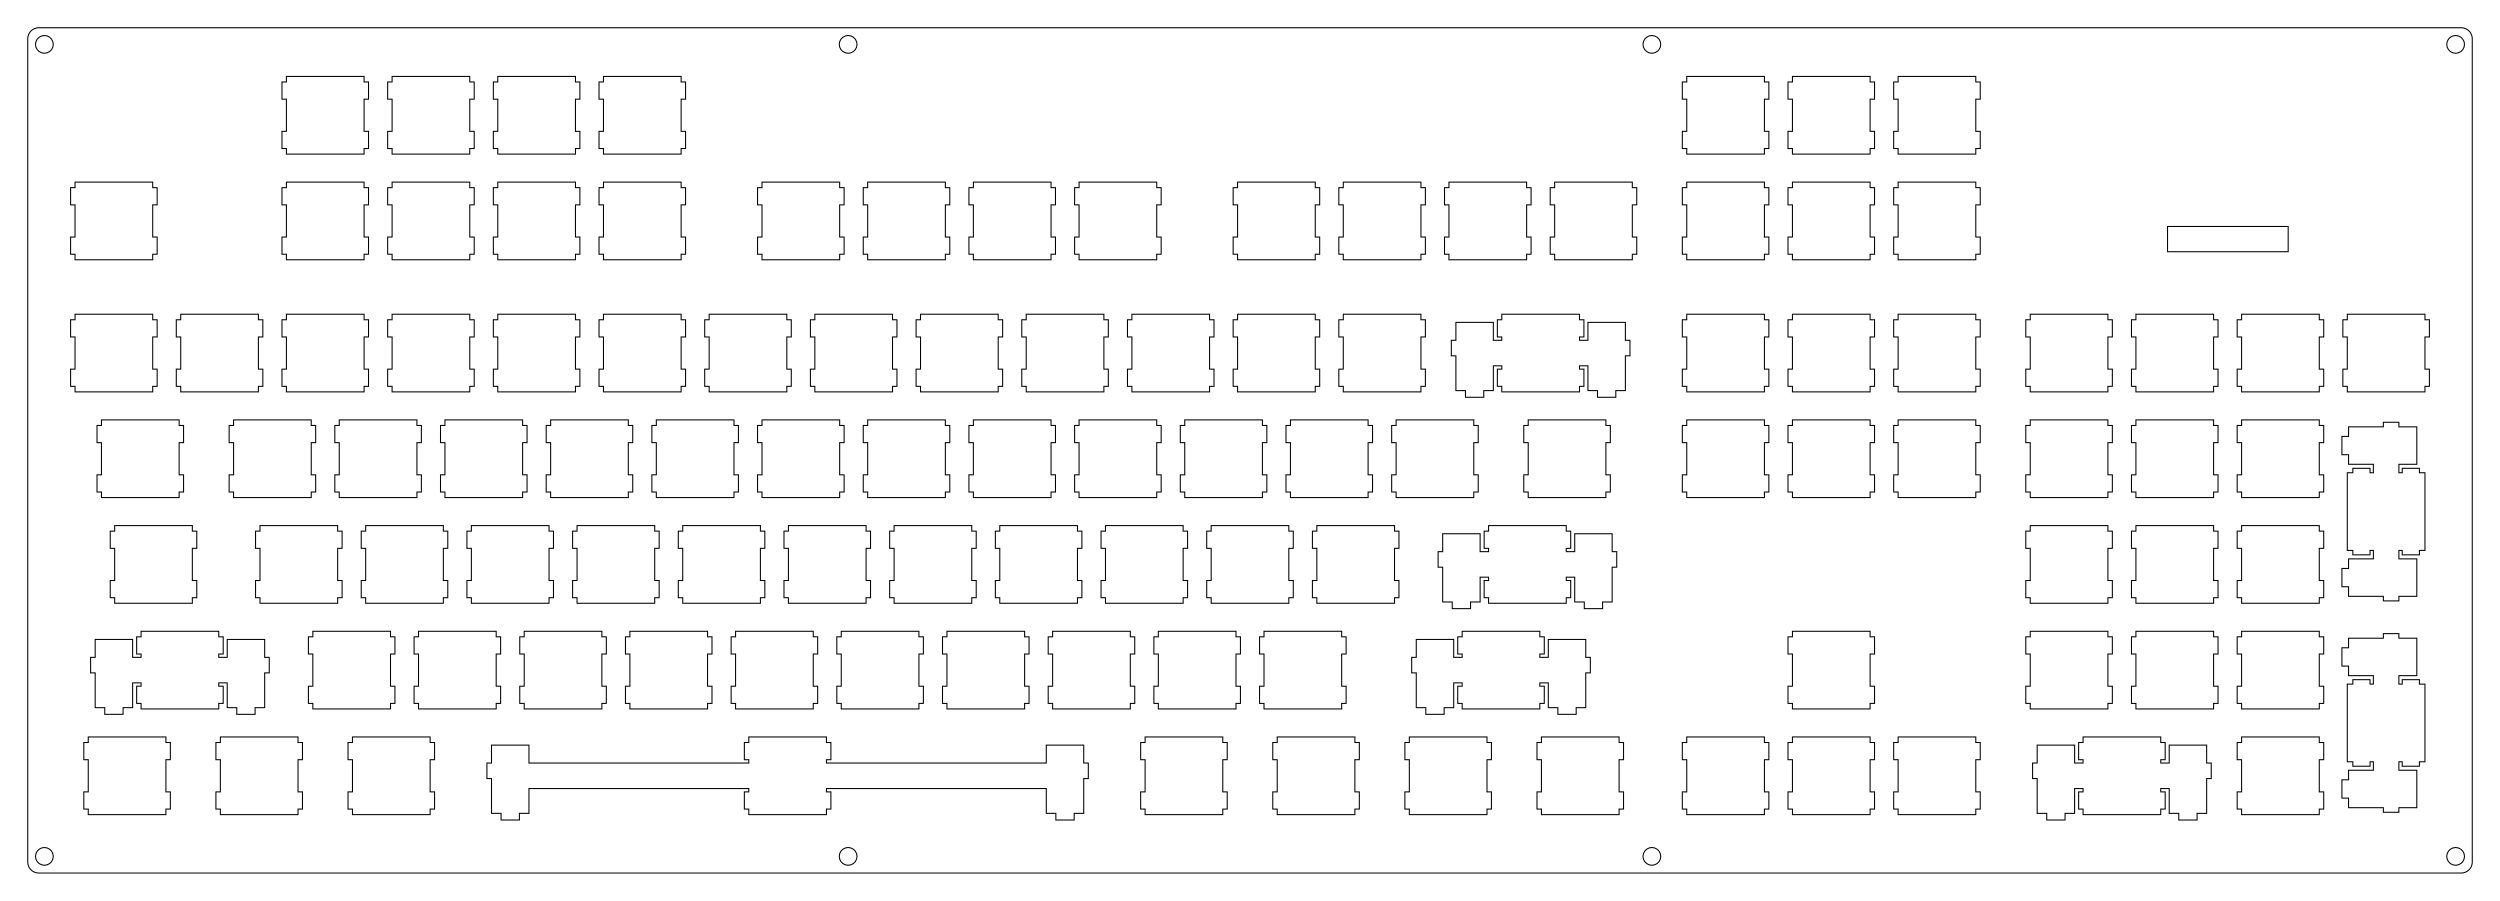<?xml version="1.0" encoding="UTF-8" standalone="no"?>
<svg
   xmlns:dc="http://purl.org/dc/elements/1.1/"
   xmlns:cc="http://creativecommons.org/ns#"
   xmlns:rdf="http://www.w3.org/1999/02/22-rdf-syntax-ns#"
   xmlns:svg="http://www.w3.org/2000/svg"
   xmlns="http://www.w3.org/2000/svg"
   xmlns:sodipodi="http://sodipodi.sourceforge.net/DTD/sodipodi-0.dtd"
   xmlns:inkscape="http://www.inkscape.org/namespaces/inkscape"
   width="450.627mm"
   height="162.364mm"
   viewBox="0.000 0.000 450.627 162.364"
   version="1.1"
   id="svg276784"
   sodipodi:docname="board_switch_v2.svg"
   inkscape:version="1.0.1 (3bc2e813f5, 2020-09-07)">
  <defs
     id="defs276788" />
  <sodipodi:namedview
     pagecolor="#ffffff"
     bordercolor="#666666"
     borderopacity="1"
     objecttolerance="10"
     gridtolerance="10"
     guidetolerance="10"
     inkscape:pageopacity="0"
     inkscape:pageshadow="2"
     inkscape:window-width="1920"
     inkscape:window-height="1027"
     id="namedview276786"
     showgrid="false"
     inkscape:zoom="0.84260906"
     inkscape:cx="1643.8541"
     inkscape:cy="285.12525"
     inkscape:window-x="1912"
     inkscape:window-y="-8"
     inkscape:window-maximized="1"
     inkscape:current-layer="svg276784" />
  <polygon
     points="443.627,5.001 443.783,5.007 443.939,5.025 444.093,5.056 444.245,5.098 444.392,5.153 444.534,5.218 444.671,5.295 444.802,5.382 444.925,5.480 445.041,5.586 445.147,5.702 445.245,5.825 445.332,5.956 445.409,6.093 445.474,6.235 445.529,6.382 445.571,6.534 445.602,6.688 445.620,6.844 445.627,7.001 445.627,155.364 445.620,155.521 445.602,155.677 445.571,155.831 445.529,155.982 445.474,156.129 445.409,156.272 445.332,156.409 445.245,156.540 445.147,156.663 445.041,156.778 444.925,156.885 444.802,156.982 444.671,157.069 444.534,157.146 444.392,157.212 444.245,157.266 444.093,157.309 443.939,157.339 443.783,157.358 443.627,157.364 7.001,157.364 6.844,157.358 6.688,157.339 6.534,157.309 6.382,157.266 6.235,157.212 6.093,157.146 5.956,157.069 5.825,156.982 5.702,156.885 5.586,156.778 5.480,156.663 5.382,156.540 5.295,156.409 5.218,156.272 5.153,156.129 5.098,155.982 5.056,155.831 5.025,155.677 5.007,155.521 5.000,155.364 5.001,7.001 5.007,6.844 5.025,6.688 5.056,6.534 5.098,6.382 5.153,6.235 5.218,6.093 5.295,5.956 5.382,5.825 5.480,5.702 5.586,5.586 5.702,5.480 5.825,5.382 5.956,5.295 6.093,5.218 6.235,5.153 6.382,5.098 6.534,5.056 6.688,5.025 6.844,5.007 7.001,5.000"
     style="fill:none;stroke-width:0.05mm;stroke:black"
     id="polygon276544" />
  <polygon
     points="7.506,152.842 7.060,153.070 6.706,153.424 6.479,153.870 6.400,154.364 6.479,154.858 6.706,155.304 7.060,155.658 7.506,155.886 8.000,155.964 8.495,155.886 8.941,155.658 9.295,155.304 9.522,154.858 9.600,154.364 9.522,153.870 9.295,153.424 8.941,153.070 8.495,152.842 8.000,152.764"
     style="fill:none;stroke-width:0.05mm;stroke:black"
     id="polygon276546" />
  <polygon
     points="152.381,152.842 151.935,153.070 151.581,153.424 151.354,153.870 151.276,154.364 151.354,154.858 151.581,155.304 151.935,155.658 152.381,155.886 152.876,155.964 153.370,155.886 153.816,155.658 154.170,155.304 154.398,154.858 154.476,154.364 154.398,153.870 154.170,153.424 153.816,153.070 153.370,152.842 152.876,152.764"
     style="fill:none;stroke-width:0.05mm;stroke:black"
     id="polygon276548" />
  <polygon
     points="297.257,152.842 296.811,153.070 296.457,153.424 296.229,153.870 296.151,154.364 296.229,154.858 296.457,155.304 296.811,155.658 297.257,155.886 297.751,155.964 298.246,155.886 298.692,155.658 299.046,155.304 299.273,154.858 299.351,154.364 299.273,153.870 299.046,153.424 298.692,153.070 298.246,152.842 297.751,152.764"
     style="fill:none;stroke-width:0.05mm;stroke:black"
     id="polygon276550" />
  <polygon
     points="442.132,152.842 441.686,153.070 441.332,153.424 441.105,153.870 441.027,154.364 441.105,154.858 441.332,155.304 441.686,155.658 442.132,155.886 442.627,155.964 443.121,155.886 443.567,155.658 443.921,155.304 444.148,154.858 444.227,154.364 444.148,153.870 443.921,153.424 443.567,153.070 443.121,152.842 442.627,152.764"
     style="fill:none;stroke-width:0.05mm;stroke:black"
     id="polygon276552" />
  <polygon
     points="375.476,132.838 375.476,133.838 374.676,133.838 374.676,136.938 375.476,136.938 375.476,137.538 373.951,137.538 373.951,134.308 367.201,134.308 367.201,137.538 366.376,137.538 366.376,140.338 367.201,140.338 367.201,146.608 368.926,146.608 368.926,147.808 372.226,147.808 372.226,146.608 373.951,146.608 373.951,142.138 375.476,142.138 375.476,142.738 374.676,142.738 374.676,145.838 375.476,145.838 375.476,146.838 389.476,146.838 389.476,145.838 390.276,145.838 390.276,142.738 389.476,142.738 389.476,142.138 391.001,142.138 391.001,146.608 392.726,146.608 392.726,147.808 396.026,147.808 396.026,146.608 397.751,146.608 397.751,140.338 398.576,140.338 398.576,137.538 397.751,137.538 397.751,134.308 391.001,134.308 391.001,137.538 389.476,137.538 389.476,136.938 390.276,136.938 390.276,133.838 389.476,133.838 389.476,132.838"
     style="fill:none;stroke-width:0.05mm;stroke:black"
     id="polygon276554" />
  <polygon
     points="134.969,132.838 134.969,133.838 134.169,133.838 134.169,136.938 134.969,136.938 134.969,137.538 95.344,137.538 95.344,134.308 88.594,134.308 88.594,137.538 87.769,137.538 87.769,140.338 88.594,140.338 88.594,146.608 90.319,146.608 90.319,147.808 93.619,147.808 93.619,146.608 95.344,146.608 95.344,142.138 134.969,142.138 134.969,142.738 134.169,142.738 134.169,145.838 134.969,145.838 134.969,146.838 148.969,146.838 148.969,145.838 149.769,145.838 149.769,142.738 148.969,142.738 148.969,142.138 188.594,142.138 188.594,146.608 190.319,146.608 190.319,147.808 193.619,147.808 193.619,146.608 195.344,146.608 195.344,140.338 196.169,140.338 196.169,137.538 195.344,137.538 195.344,134.308 188.594,134.308 188.594,137.538 148.969,137.538 148.969,136.938 149.769,136.938 149.769,133.838 148.969,133.838 148.969,132.838"
     style="fill:none;stroke-width:0.05mm;stroke:black"
     id="polygon276556" />
  <polygon
     points="404.051,132.838 404.051,133.838 403.251,133.838 403.251,136.938 404.051,136.938 404.051,142.738 403.251,142.738 403.251,145.838 404.051,145.838 404.051,146.838 418.051,146.838 418.051,145.838 418.851,145.838 418.851,142.738 418.051,142.738 418.051,136.938 418.851,136.938 418.851,133.838 418.051,133.838 418.051,132.838"
     style="fill:none;stroke-width:0.05mm;stroke:black"
     id="polygon276558" />
  <polygon
     points="342.138,132.838 342.138,133.838 341.338,133.838 341.338,136.938 342.138,136.938 342.138,142.738 341.338,142.738 341.338,145.838 342.138,145.838 342.138,146.838 356.138,146.838 356.138,145.838 356.938,145.838 356.938,142.738 356.138,142.738 356.138,136.938 356.938,136.938 356.938,133.838 356.138,133.838 356.138,132.838"
     style="fill:none;stroke-width:0.05mm;stroke:black"
     id="polygon276560" />
  <polygon
     points="323.088,132.838 323.088,133.838 322.288,133.838 322.288,136.938 323.088,136.938 323.088,142.738 322.288,142.738 322.288,145.838 323.088,145.838 323.088,146.838 337.088,146.838 337.088,145.838 337.888,145.838 337.888,142.738 337.088,142.738 337.088,136.938 337.888,136.938 337.888,133.838 337.088,133.838 337.088,132.838"
     style="fill:none;stroke-width:0.05mm;stroke:black"
     id="polygon276562" />
  <polygon
     points="304.038,132.838 304.038,133.838 303.238,133.838 303.238,136.938 304.038,136.938 304.038,142.738 303.238,142.738 303.238,145.838 304.038,145.838 304.038,146.838 318.038,146.838 318.038,145.838 318.838,145.838 318.838,142.738 318.038,142.738 318.038,136.938 318.838,136.938 318.838,133.838 318.038,133.838 318.038,132.838"
     style="fill:none;stroke-width:0.05mm;stroke:black"
     id="polygon276564" />
  <polygon
     points="277.844,132.838 277.844,133.838 277.044,133.838 277.044,136.938 277.844,136.938 277.844,142.738 277.044,142.738 277.044,145.838 277.844,145.838 277.844,146.838 291.844,146.838 291.844,145.838 292.644,145.838 292.644,142.738 291.844,142.738 291.844,136.938 292.644,136.938 292.644,133.838 291.844,133.838 291.844,132.838"
     style="fill:none;stroke-width:0.05mm;stroke:black"
     id="polygon276566" />
  <polygon
     points="254.032,132.838 254.032,133.838 253.232,133.838 253.232,136.938 254.032,136.938 254.032,142.738 253.232,142.738 253.232,145.838 254.032,145.838 254.032,146.838 268.032,146.838 268.032,145.838 268.832,145.838 268.832,142.738 268.032,142.738 268.032,136.938 268.832,136.938 268.832,133.838 268.032,133.838 268.032,132.838"
     style="fill:none;stroke-width:0.05mm;stroke:black"
     id="polygon276568" />
  <polygon
     points="230.219,132.838 230.219,133.838 229.419,133.838 229.419,136.938 230.219,136.938 230.219,142.738 229.419,142.738 229.419,145.838 230.219,145.838 230.219,146.838 244.219,146.838 244.219,145.838 245.019,145.838 245.019,142.738 244.219,142.738 244.219,136.938 245.019,136.938 245.019,133.838 244.219,133.838 244.219,132.838"
     style="fill:none;stroke-width:0.05mm;stroke:black"
     id="polygon276570" />
  <polygon
     points="206.407,132.838 206.407,133.838 205.607,133.838 205.607,136.938 206.407,136.938 206.407,142.738 205.607,142.738 205.607,145.838 206.407,145.838 206.407,146.838 220.407,146.838 220.407,145.838 221.207,145.838 221.207,142.738 220.407,142.738 220.407,136.938 221.207,136.938 221.207,133.838 220.407,133.838 220.407,132.838"
     style="fill:none;stroke-width:0.05mm;stroke:black"
     id="polygon276572" />
  <polygon
     points="63.532,132.838 63.532,133.838 62.732,133.838 62.732,136.938 63.532,136.938 63.532,142.738 62.732,142.738 62.732,145.838 63.532,145.838 63.532,146.838 77.532,146.838 77.532,145.838 78.332,145.838 78.332,142.738 77.532,142.738 77.532,136.938 78.332,136.938 78.332,133.838 77.532,133.838 77.532,132.838"
     style="fill:none;stroke-width:0.05mm;stroke:black"
     id="polygon276574" />
  <polygon
     points="39.719,132.838 39.719,133.838 38.919,133.838 38.919,136.938 39.719,136.938 39.719,142.738 38.919,142.738 38.919,145.838 39.719,145.838 39.719,146.838 53.719,146.838 53.719,145.838 54.519,145.838 54.519,142.738 53.719,142.738 53.719,136.938 54.519,136.938 54.519,133.838 53.719,133.838 53.719,132.838"
     style="fill:none;stroke-width:0.05mm;stroke:black"
     id="polygon276576" />
  <polygon
     points="15.907,132.838 15.907,133.838 15.107,133.838 15.107,136.938 15.907,136.938 15.907,142.738 15.107,142.738 15.107,145.838 15.907,145.838 15.907,146.838 29.907,146.838 29.907,145.838 30.707,145.838 30.707,142.738 29.907,142.738 29.907,136.938 30.707,136.938 30.707,133.838 29.907,133.838 29.907,132.838"
     style="fill:none;stroke-width:0.05mm;stroke:black"
     id="polygon276578" />
  <polygon
     points="429.601,114.213 429.601,115.038 423.331,115.038 423.331,116.763 422.131,116.763 422.131,120.063 423.331,120.063 423.331,121.788 427.801,121.788 427.801,123.313 427.201,123.313 427.201,122.513 424.101,122.513 424.101,123.313 423.101,123.313 423.101,137.313 424.101,137.313 424.101,138.113 427.201,138.113 427.201,137.313 427.801,137.313 427.801,138.838 423.331,138.838 423.331,140.563 422.131,140.563 422.131,143.863 423.331,143.863 423.331,145.588 429.601,145.588 429.601,146.413 432.401,146.413 432.401,145.588 435.631,145.588 435.631,138.838 432.401,138.838 432.401,137.313 433.001,137.313 433.001,138.113 436.101,138.113 436.101,137.313 437.101,137.313 437.101,123.313 436.101,123.313 436.101,122.513 433.001,122.513 433.001,123.313 432.401,123.313 432.401,121.788 435.631,121.788 435.631,115.038 432.401,115.038 432.401,114.213"
     style="fill:none;stroke-width:0.05mm;stroke:black"
     id="polygon276580" />
  <polygon
     points="263.557,113.788 263.557,114.788 262.757,114.788 262.757,117.888 263.557,117.888 263.557,118.488 262.032,118.488 262.032,115.258 255.282,115.258 255.282,118.488 254.457,118.488 254.457,121.288 255.282,121.288 255.282,127.558 257.006,127.558 257.006,128.758 260.306,128.758 260.306,127.558 262.032,127.558 262.032,123.088 263.557,123.088 263.557,123.688 262.757,123.688 262.757,126.788 263.557,126.788 263.557,127.788 277.557,127.788 277.557,126.788 278.357,126.788 278.357,123.688 277.557,123.688 277.557,123.088 279.082,123.088 279.082,127.558 280.807,127.558 280.807,128.758 284.107,128.758 284.107,127.558 285.832,127.558 285.832,121.288 286.657,121.288 286.657,118.488 285.832,118.488 285.832,115.258 279.082,115.258 279.082,118.488 277.557,118.488 277.557,117.888 278.357,117.888 278.357,114.788 277.557,114.788 277.557,113.788"
     style="fill:none;stroke-width:0.05mm;stroke:black"
     id="polygon276582" />
  <polygon
     points="25.432,113.788 25.432,114.788 24.632,114.788 24.632,117.888 25.432,117.888 25.432,118.488 23.907,118.488 23.907,115.258 17.157,115.258 17.157,118.488 16.332,118.488 16.332,121.288 17.157,121.288 17.157,127.558 18.882,127.558 18.882,128.758 22.182,128.758 22.182,127.558 23.907,127.558 23.907,123.088 25.432,123.088 25.432,123.688 24.632,123.688 24.632,126.788 25.432,126.788 25.432,127.788 39.432,127.788 39.432,126.788 40.232,126.788 40.232,123.688 39.432,123.688 39.432,123.088 40.957,123.088 40.957,127.558 42.682,127.558 42.682,128.758 45.982,128.758 45.982,127.558 47.707,127.558 47.707,121.288 48.532,121.288 48.532,118.488 47.707,118.488 47.707,115.258 40.957,115.258 40.957,118.488 39.432,118.488 39.432,117.888 40.232,117.888 40.232,114.788 39.432,114.788 39.432,113.788"
     style="fill:none;stroke-width:0.05mm;stroke:black"
     id="polygon276584" />
  <polygon
     points="404.051,113.788 404.051,114.788 403.251,114.788 403.251,117.888 404.051,117.888 404.051,123.688 403.251,123.688 403.251,126.788 404.051,126.788 404.051,127.788 418.051,127.788 418.051,126.788 418.851,126.788 418.851,123.688 418.051,123.688 418.051,117.888 418.851,117.888 418.851,114.788 418.051,114.788 418.051,113.788"
     style="fill:none;stroke-width:0.05mm;stroke:black"
     id="polygon276586" />
  <polygon
     points="385.001,113.788 385.001,114.788 384.201,114.788 384.201,117.888 385.001,117.888 385.001,123.688 384.201,123.688 384.201,126.788 385.001,126.788 385.001,127.788 399.001,127.788 399.001,126.788 399.801,126.788 399.801,123.688 399.001,123.688 399.001,117.888 399.801,117.888 399.801,114.788 399.001,114.788 399.001,113.788"
     style="fill:none;stroke-width:0.05mm;stroke:black"
     id="polygon276588" />
  <polygon
     points="365.951,113.788 365.951,114.788 365.151,114.788 365.151,117.888 365.951,117.888 365.951,123.688 365.151,123.688 365.151,126.788 365.951,126.788 365.951,127.788 379.951,127.788 379.951,126.788 380.751,126.788 380.751,123.688 379.951,123.688 379.951,117.888 380.751,117.888 380.751,114.788 379.951,114.788 379.951,113.788"
     style="fill:none;stroke-width:0.05mm;stroke:black"
     id="polygon276590" />
  <polygon
     points="323.088,113.788 323.088,114.788 322.288,114.788 322.288,117.888 323.088,117.888 323.088,123.688 322.288,123.688 322.288,126.788 323.088,126.788 323.088,127.788 337.088,127.788 337.088,126.788 337.888,126.788 337.888,123.688 337.088,123.688 337.088,117.888 337.888,117.888 337.888,114.788 337.088,114.788 337.088,113.788"
     style="fill:none;stroke-width:0.05mm;stroke:black"
     id="polygon276592" />
  <polygon
     points="227.838,113.788 227.838,114.788 227.038,114.788 227.038,117.888 227.838,117.888 227.838,123.688 227.038,123.688 227.038,126.788 227.838,126.788 227.838,127.788 241.838,127.788 241.838,126.788 242.638,126.788 242.638,123.688 241.838,123.688 241.838,117.888 242.638,117.888 242.638,114.788 241.838,114.788 241.838,113.788"
     style="fill:none;stroke-width:0.05mm;stroke:black"
     id="polygon276594" />
  <polygon
     points="208.788,113.788 208.788,114.788 207.988,114.788 207.988,117.888 208.788,117.888 208.788,123.688 207.988,123.688 207.988,126.788 208.788,126.788 208.788,127.788 222.788,127.788 222.788,126.788 223.588,126.788 223.588,123.688 222.788,123.688 222.788,117.888 223.588,117.888 223.588,114.788 222.788,114.788 222.788,113.788"
     style="fill:none;stroke-width:0.05mm;stroke:black"
     id="polygon276596" />
  <polygon
     points="189.738,113.788 189.738,114.788 188.938,114.788 188.938,117.888 189.738,117.888 189.738,123.688 188.938,123.688 188.938,126.788 189.738,126.788 189.738,127.788 203.738,127.788 203.738,126.788 204.538,126.788 204.538,123.688 203.738,123.688 203.738,117.888 204.538,117.888 204.538,114.788 203.738,114.788 203.738,113.788"
     style="fill:none;stroke-width:0.05mm;stroke:black"
     id="polygon276598" />
  <polygon
     points="170.688,113.788 170.688,114.788 169.888,114.788 169.888,117.888 170.688,117.888 170.688,123.688 169.888,123.688 169.888,126.788 170.688,126.788 170.688,127.788 184.688,127.788 184.688,126.788 185.488,126.788 185.488,123.688 184.688,123.688 184.688,117.888 185.488,117.888 185.488,114.788 184.688,114.788 184.688,113.788"
     style="fill:none;stroke-width:0.05mm;stroke:black"
     id="polygon276600" />
  <polygon
     points="151.638,113.788 151.638,114.788 150.838,114.788 150.838,117.888 151.638,117.888 151.638,123.688 150.838,123.688 150.838,126.788 151.638,126.788 151.638,127.788 165.638,127.788 165.638,126.788 166.438,126.788 166.438,123.688 165.638,123.688 165.638,117.888 166.438,117.888 166.438,114.788 165.638,114.788 165.638,113.788"
     style="fill:none;stroke-width:0.05mm;stroke:black"
     id="polygon276602" />
  <polygon
     points="132.588,113.788 132.588,114.788 131.788,114.788 131.788,117.888 132.588,117.888 132.588,123.688 131.788,123.688 131.788,126.788 132.588,126.788 132.588,127.788 146.588,127.788 146.588,126.788 147.388,126.788 147.388,123.688 146.588,123.688 146.588,117.888 147.388,117.888 147.388,114.788 146.588,114.788 146.588,113.788"
     style="fill:none;stroke-width:0.05mm;stroke:black"
     id="polygon276604" />
  <polygon
     points="113.538,113.788 113.538,114.788 112.738,114.788 112.738,117.888 113.538,117.888 113.538,123.688 112.738,123.688 112.738,126.788 113.538,126.788 113.538,127.788 127.538,127.788 127.538,126.788 128.337,126.788 128.337,123.688 127.538,123.688 127.538,117.888 128.337,117.888 128.337,114.788 127.538,114.788 127.538,113.788"
     style="fill:none;stroke-width:0.05mm;stroke:black"
     id="polygon276606" />
  <polygon
     points="94.488,113.788 94.488,114.788 93.688,114.788 93.688,117.888 94.488,117.888 94.488,123.688 93.688,123.688 93.688,126.788 94.488,126.788 94.488,127.788 108.488,127.788 108.488,126.788 109.288,126.788 109.288,123.688 108.488,123.688 108.488,117.888 109.288,117.888 109.288,114.788 108.488,114.788 108.488,113.788"
     style="fill:none;stroke-width:0.05mm;stroke:black"
     id="polygon276608" />
  <polygon
     points="75.438,113.788 75.438,114.788 74.638,114.788 74.638,117.888 75.438,117.888 75.438,123.688 74.638,123.688 74.638,126.788 75.438,126.788 75.438,127.788 89.438,127.788 89.438,126.788 90.238,126.788 90.238,123.688 89.438,123.688 89.438,117.888 90.238,117.888 90.238,114.788 89.438,114.788 89.438,113.788"
     style="fill:none;stroke-width:0.05mm;stroke:black"
     id="polygon276610" />
  <polygon
     points="56.388,113.788 56.388,114.788 55.588,114.788 55.588,117.888 56.388,117.888 56.388,123.688 55.588,123.688 55.588,126.788 56.388,126.788 56.388,127.788 70.388,127.788 70.388,126.788 71.188,126.788 71.188,123.688 70.388,123.688 70.388,117.888 71.188,117.888 71.188,114.788 70.388,114.788 70.388,113.788"
     style="fill:none;stroke-width:0.05mm;stroke:black"
     id="polygon276612" />
  <polygon
     points="268.319,94.738 268.319,95.738 267.519,95.738 267.519,98.838 268.319,98.838 268.319,99.438 266.794,99.438 266.794,96.208 260.044,96.208 260.044,99.438 259.219,99.438 259.219,102.238 260.044,102.238 260.044,108.508 261.768,108.508 261.768,109.708 265.069,109.708 265.069,108.508 266.794,108.508 266.794,104.038 268.319,104.038 268.319,104.638 267.519,104.638 267.519,107.738 268.319,107.738 268.319,108.738 282.319,108.738 282.319,107.738 283.119,107.738 283.119,104.638 282.319,104.638 282.319,104.038 283.844,104.038 283.844,108.508 285.569,108.508 285.569,109.708 288.869,109.708 288.869,108.508 290.594,108.508 290.594,102.238 291.419,102.238 291.419,99.438 290.594,99.438 290.594,96.208 283.844,96.208 283.844,99.438 282.319,99.438 282.319,98.838 283.119,98.838 283.119,95.738 282.319,95.738 282.319,94.738"
     style="fill:none;stroke-width:0.05mm;stroke:black"
     id="polygon276614" />
  <polygon
     points="404.051,94.738 404.051,95.738 403.251,95.738 403.251,98.838 404.051,98.838 404.051,104.638 403.251,104.638 403.251,107.738 404.051,107.738 404.051,108.738 418.051,108.738 418.051,107.738 418.851,107.738 418.851,104.638 418.051,104.638 418.051,98.838 418.851,98.838 418.851,95.738 418.051,95.738 418.051,94.738"
     style="fill:none;stroke-width:0.05mm;stroke:black"
     id="polygon276616" />
  <polygon
     points="385.001,94.738 385.001,95.738 384.201,95.738 384.201,98.838 385.001,98.838 385.001,104.638 384.201,104.638 384.201,107.738 385.001,107.738 385.001,108.738 399.001,108.738 399.001,107.738 399.801,107.738 399.801,104.638 399.001,104.638 399.001,98.838 399.801,98.838 399.801,95.738 399.001,95.738 399.001,94.738"
     style="fill:none;stroke-width:0.05mm;stroke:black"
     id="polygon276618" />
  <polygon
     points="365.951,94.738 365.951,95.738 365.151,95.738 365.151,98.838 365.951,98.838 365.951,104.638 365.151,104.638 365.151,107.738 365.951,107.738 365.951,108.738 379.951,108.738 379.951,107.738 380.751,107.738 380.751,104.638 379.951,104.638 379.951,98.838 380.751,98.838 380.751,95.738 379.951,95.738 379.951,94.738"
     style="fill:none;stroke-width:0.05mm;stroke:black"
     id="polygon276620" />
  <polygon
     points="237.363,94.738 237.363,95.738 236.563,95.738 236.563,98.838 237.363,98.838 237.363,104.638 236.563,104.638 236.563,107.738 237.363,107.738 237.363,108.738 251.363,108.738 251.363,107.738 252.163,107.738 252.163,104.638 251.363,104.638 251.363,98.838 252.163,98.838 252.163,95.738 251.363,95.738 251.363,94.738"
     style="fill:none;stroke-width:0.05mm;stroke:black"
     id="polygon276622" />
  <polygon
     points="218.313,94.738 218.313,95.738 217.513,95.738 217.513,98.838 218.313,98.838 218.313,104.638 217.513,104.638 217.513,107.738 218.313,107.738 218.313,108.738 232.313,108.738 232.313,107.738 233.113,107.738 233.113,104.638 232.313,104.638 232.313,98.838 233.113,98.838 233.113,95.738 232.313,95.738 232.313,94.738"
     style="fill:none;stroke-width:0.05mm;stroke:black"
     id="polygon276624" />
  <polygon
     points="199.263,94.738 199.263,95.738 198.463,95.738 198.463,98.838 199.263,98.838 199.263,104.638 198.463,104.638 198.463,107.738 199.263,107.738 199.263,108.738 213.263,108.738 213.263,107.738 214.063,107.738 214.063,104.638 213.263,104.638 213.263,98.838 214.063,98.838 214.063,95.738 213.263,95.738 213.263,94.738"
     style="fill:none;stroke-width:0.05mm;stroke:black"
     id="polygon276626" />
  <polygon
     points="180.213,94.738 180.213,95.738 179.413,95.738 179.413,98.838 180.213,98.838 180.213,104.638 179.413,104.638 179.413,107.738 180.213,107.738 180.213,108.738 194.213,108.738 194.213,107.738 195.013,107.738 195.013,104.638 194.213,104.638 194.213,98.838 195.013,98.838 195.013,95.738 194.213,95.738 194.213,94.738"
     style="fill:none;stroke-width:0.05mm;stroke:black"
     id="polygon276628" />
  <polygon
     points="161.163,94.738 161.163,95.738 160.363,95.738 160.363,98.838 161.163,98.838 161.163,104.638 160.363,104.638 160.363,107.738 161.163,107.738 161.163,108.738 175.163,108.738 175.163,107.738 175.963,107.738 175.963,104.638 175.163,104.638 175.163,98.838 175.963,98.838 175.963,95.738 175.163,95.738 175.163,94.738"
     style="fill:none;stroke-width:0.05mm;stroke:black"
     id="polygon276630" />
  <polygon
     points="142.113,94.738 142.113,95.738 141.313,95.738 141.313,98.838 142.113,98.838 142.113,104.638 141.313,104.638 141.313,107.738 142.113,107.738 142.113,108.738 156.113,108.738 156.113,107.738 156.913,107.738 156.913,104.638 156.113,104.638 156.113,98.838 156.913,98.838 156.913,95.738 156.113,95.738 156.113,94.738"
     style="fill:none;stroke-width:0.05mm;stroke:black"
     id="polygon276632" />
  <polygon
     points="123.063,94.738 123.063,95.738 122.263,95.738 122.263,98.838 123.063,98.838 123.063,104.638 122.263,104.638 122.263,107.738 123.063,107.738 123.063,108.738 137.063,108.738 137.063,107.738 137.863,107.738 137.863,104.638 137.063,104.638 137.063,98.838 137.863,98.838 137.863,95.738 137.063,95.738 137.063,94.738"
     style="fill:none;stroke-width:0.05mm;stroke:black"
     id="polygon276634" />
  <polygon
     points="104.013,94.738 104.013,95.738 103.213,95.738 103.213,98.838 104.013,98.838 104.013,104.638 103.213,104.638 103.213,107.738 104.013,107.738 104.013,108.738 118.013,108.738 118.013,107.738 118.813,107.738 118.813,104.638 118.013,104.638 118.013,98.838 118.813,98.838 118.813,95.738 118.013,95.738 118.013,94.738"
     style="fill:none;stroke-width:0.05mm;stroke:black"
     id="polygon276636" />
  <polygon
     points="84.963,94.738 84.963,95.738 84.163,95.738 84.163,98.838 84.963,98.838 84.963,104.638 84.163,104.638 84.163,107.738 84.963,107.738 84.963,108.738 98.963,108.738 98.963,107.738 99.763,107.738 99.763,104.638 98.963,104.638 98.963,98.838 99.763,98.838 99.763,95.738 98.963,95.738 98.963,94.738"
     style="fill:none;stroke-width:0.05mm;stroke:black"
     id="polygon276638" />
  <polygon
     points="65.913,94.738 65.913,95.738 65.112,95.738 65.112,98.838 65.913,98.838 65.913,104.638 65.112,104.638 65.112,107.738 65.913,107.738 65.913,108.738 79.913,108.738 79.913,107.738 80.713,107.738 80.713,104.638 79.913,104.638 79.913,98.838 80.713,98.838 80.713,95.738 79.913,95.738 79.913,94.738"
     style="fill:none;stroke-width:0.05mm;stroke:black"
     id="polygon276640" />
  <polygon
     points="46.863,94.738 46.863,95.738 46.063,95.738 46.063,98.838 46.863,98.838 46.863,104.638 46.063,104.638 46.063,107.738 46.863,107.738 46.863,108.738 60.863,108.738 60.863,107.738 61.663,107.738 61.663,104.638 60.863,104.638 60.863,98.838 61.663,98.838 61.663,95.738 60.863,95.738 60.863,94.738"
     style="fill:none;stroke-width:0.05mm;stroke:black"
     id="polygon276642" />
  <polygon
     points="20.669,94.738 20.669,95.738 19.869,95.738 19.869,98.838 20.669,98.838 20.669,104.638 19.869,104.638 19.869,107.738 20.669,107.738 20.669,108.738 34.669,108.738 34.669,107.738 35.469,107.738 35.469,104.638 34.669,104.638 34.669,98.838 35.469,98.838 35.469,95.738 34.669,95.738 34.669,94.738"
     style="fill:none;stroke-width:0.05mm;stroke:black"
     id="polygon276644" />
  <polygon
     points="429.601,76.113 429.601,76.938 423.331,76.938 423.331,78.663 422.131,78.663 422.131,81.963 423.331,81.963 423.331,83.688 427.801,83.688 427.801,85.213 427.201,85.213 427.201,84.413 424.101,84.413 424.101,85.213 423.101,85.213 423.101,99.213 424.101,99.213 424.101,100.013 427.201,100.013 427.201,99.213 427.801,99.213 427.801,100.738 423.331,100.738 423.331,102.463 422.131,102.463 422.131,105.763 423.331,105.763 423.331,107.488 429.601,107.488 429.601,108.313 432.401,108.313 432.401,107.488 435.631,107.488 435.631,100.738 432.401,100.738 432.401,99.213 433.001,99.213 433.001,100.013 436.101,100.013 436.101,99.213 437.101,99.213 437.101,85.213 436.101,85.213 436.101,84.413 433.001,84.413 433.001,85.213 432.401,85.213 432.401,83.688 435.631,83.688 435.631,76.938 432.401,76.938 432.401,76.113"
     style="fill:none;stroke-width:0.05mm;stroke:black"
     id="polygon276646" />
  <polygon
     points="404.051,75.688 404.051,76.688 403.251,76.688 403.251,79.788 404.051,79.788 404.051,85.588 403.251,85.588 403.251,88.688 404.051,88.688 404.051,89.688 418.051,89.688 418.051,88.688 418.851,88.688 418.851,85.588 418.051,85.588 418.051,79.788 418.851,79.788 418.851,76.688 418.051,76.688 418.051,75.688"
     style="fill:none;stroke-width:0.05mm;stroke:black"
     id="polygon276648" />
  <polygon
     points="385.001,75.688 385.001,76.688 384.201,76.688 384.201,79.788 385.001,79.788 385.001,85.588 384.201,85.588 384.201,88.688 385.001,88.688 385.001,89.688 399.001,89.688 399.001,88.688 399.801,88.688 399.801,85.588 399.001,85.588 399.001,79.788 399.801,79.788 399.801,76.688 399.001,76.688 399.001,75.688"
     style="fill:none;stroke-width:0.05mm;stroke:black"
     id="polygon276650" />
  <polygon
     points="365.951,75.688 365.951,76.688 365.151,76.688 365.151,79.788 365.951,79.788 365.951,85.588 365.151,85.588 365.151,88.688 365.951,88.688 365.951,89.688 379.951,89.688 379.951,88.688 380.751,88.688 380.751,85.588 379.951,85.588 379.951,79.788 380.751,79.788 380.751,76.688 379.951,76.688 379.951,75.688"
     style="fill:none;stroke-width:0.05mm;stroke:black"
     id="polygon276652" />
  <polygon
     points="342.138,75.688 342.138,76.688 341.338,76.688 341.338,79.788 342.138,79.788 342.138,85.588 341.338,85.588 341.338,88.688 342.138,88.688 342.138,89.688 356.138,89.688 356.138,88.688 356.938,88.688 356.938,85.588 356.138,85.588 356.138,79.788 356.938,79.788 356.938,76.688 356.138,76.688 356.138,75.688"
     style="fill:none;stroke-width:0.05mm;stroke:black"
     id="polygon276654" />
  <polygon
     points="323.088,75.688 323.088,76.688 322.288,76.688 322.288,79.788 323.088,79.788 323.088,85.588 322.288,85.588 322.288,88.688 323.088,88.688 323.088,89.688 337.088,89.688 337.088,88.688 337.888,88.688 337.888,85.588 337.088,85.588 337.088,79.788 337.888,79.788 337.888,76.688 337.088,76.688 337.088,75.688"
     style="fill:none;stroke-width:0.05mm;stroke:black"
     id="polygon276656" />
  <polygon
     points="304.038,75.688 304.038,76.688 303.238,76.688 303.238,79.788 304.038,79.788 304.038,85.588 303.238,85.588 303.238,88.688 304.038,88.688 304.038,89.688 318.038,89.688 318.038,88.688 318.838,88.688 318.838,85.588 318.038,85.588 318.038,79.788 318.838,79.788 318.838,76.688 318.038,76.688 318.038,75.688"
     style="fill:none;stroke-width:0.05mm;stroke:black"
     id="polygon276658" />
  <polygon
     points="275.463,75.688 275.463,76.688 274.663,76.688 274.663,79.788 275.463,79.788 275.463,85.588 274.663,85.588 274.663,88.688 275.463,88.688 275.463,89.688 289.463,89.688 289.463,88.688 290.263,88.688 290.263,85.588 289.463,85.588 289.463,79.788 290.263,79.788 290.263,76.688 289.463,76.688 289.463,75.688"
     style="fill:none;stroke-width:0.05mm;stroke:black"
     id="polygon276660" />
  <polygon
     points="251.651,75.688 251.651,76.688 250.851,76.688 250.851,79.788 251.651,79.788 251.651,85.588 250.851,85.588 250.851,88.688 251.651,88.688 251.651,89.688 265.651,89.688 265.651,88.688 266.451,88.688 266.451,85.588 265.651,85.588 265.651,79.788 266.451,79.788 266.451,76.688 265.651,76.688 265.651,75.688"
     style="fill:none;stroke-width:0.05mm;stroke:black"
     id="polygon276662" />
  <polygon
     points="232.601,75.688 232.601,76.688 231.801,76.688 231.801,79.788 232.601,79.788 232.601,85.588 231.801,85.588 231.801,88.688 232.601,88.688 232.601,89.688 246.601,89.688 246.601,88.688 247.401,88.688 247.401,85.588 246.601,85.588 246.601,79.788 247.401,79.788 247.401,76.688 246.601,76.688 246.601,75.688"
     style="fill:none;stroke-width:0.05mm;stroke:black"
     id="polygon276664" />
  <polygon
     points="213.551,75.688 213.551,76.688 212.751,76.688 212.751,79.788 213.551,79.788 213.551,85.588 212.751,85.588 212.751,88.688 213.551,88.688 213.551,89.688 227.551,89.688 227.551,88.688 228.351,88.688 228.351,85.588 227.551,85.588 227.551,79.788 228.351,79.788 228.351,76.688 227.551,76.688 227.551,75.688"
     style="fill:none;stroke-width:0.05mm;stroke:black"
     id="polygon276666" />
  <polygon
     points="194.501,75.688 194.501,76.688 193.701,76.688 193.701,79.788 194.501,79.788 194.501,85.588 193.701,85.588 193.701,88.688 194.501,88.688 194.501,89.688 208.501,89.688 208.501,88.688 209.301,88.688 209.301,85.588 208.501,85.588 208.501,79.788 209.301,79.788 209.301,76.688 208.501,76.688 208.501,75.688"
     style="fill:none;stroke-width:0.05mm;stroke:black"
     id="polygon276668" />
  <polygon
     points="175.451,75.688 175.451,76.688 174.651,76.688 174.651,79.788 175.451,79.788 175.451,85.588 174.651,85.588 174.651,88.688 175.451,88.688 175.451,89.688 189.451,89.688 189.451,88.688 190.251,88.688 190.251,85.588 189.451,85.588 189.451,79.788 190.251,79.788 190.251,76.688 189.451,76.688 189.451,75.688"
     style="fill:none;stroke-width:0.05mm;stroke:black"
     id="polygon276670" />
  <polygon
     points="156.401,75.688 156.401,76.688 155.601,76.688 155.601,79.788 156.401,79.788 156.401,85.588 155.601,85.588 155.601,88.688 156.401,88.688 156.401,89.688 170.401,89.688 170.401,88.688 171.201,88.688 171.201,85.588 170.401,85.588 170.401,79.788 171.201,79.788 171.201,76.688 170.401,76.688 170.401,75.688"
     style="fill:none;stroke-width:0.05mm;stroke:black"
     id="polygon276672" />
  <polygon
     points="137.351,75.688 137.351,76.688 136.550,76.688 136.550,79.788 137.351,79.788 137.351,85.588 136.550,85.588 136.550,88.688 137.351,88.688 137.351,89.688 151.351,89.688 151.351,88.688 152.151,88.688 152.151,85.588 151.351,85.588 151.351,79.788 152.151,79.788 152.151,76.688 151.351,76.688 151.351,75.688"
     style="fill:none;stroke-width:0.05mm;stroke:black"
     id="polygon276674" />
  <polygon
     points="118.301,75.688 118.301,76.688 117.501,76.688 117.501,79.788 118.301,79.788 118.301,85.588 117.501,85.588 117.501,88.688 118.301,88.688 118.301,89.688 132.301,89.688 132.301,88.688 133.101,88.688 133.101,85.588 132.301,85.588 132.301,79.788 133.101,79.788 133.101,76.688 132.301,76.688 132.301,75.688"
     style="fill:none;stroke-width:0.05mm;stroke:black"
     id="polygon276676" />
  <polygon
     points="99.251,75.688 99.251,76.688 98.451,76.688 98.451,79.788 99.251,79.788 99.251,85.588 98.451,85.588 98.451,88.688 99.251,88.688 99.251,89.688 113.251,89.688 113.251,88.688 114.051,88.688 114.051,85.588 113.251,85.588 113.251,79.788 114.051,79.788 114.051,76.688 113.251,76.688 113.251,75.688"
     style="fill:none;stroke-width:0.05mm;stroke:black"
     id="polygon276678" />
  <polygon
     points="80.201,75.688 80.201,76.688 79.401,76.688 79.401,79.788 80.201,79.788 80.201,85.588 79.401,85.588 79.401,88.688 80.201,88.688 80.201,89.688 94.201,89.688 94.201,88.688 95.001,88.688 95.001,85.588 94.201,85.588 94.201,79.788 95.001,79.788 95.001,76.688 94.201,76.688 94.201,75.688"
     style="fill:none;stroke-width:0.05mm;stroke:black"
     id="polygon276680" />
  <polygon
     points="61.151,75.688 61.151,76.688 60.351,76.688 60.351,79.788 61.151,79.788 61.151,85.588 60.351,85.588 60.351,88.688 61.151,88.688 61.151,89.688 75.151,89.688 75.151,88.688 75.951,88.688 75.951,85.588 75.151,85.588 75.151,79.788 75.951,79.788 75.951,76.688 75.151,76.688 75.151,75.688"
     style="fill:none;stroke-width:0.05mm;stroke:black"
     id="polygon276682" />
  <polygon
     points="42.101,75.688 42.101,76.688 41.301,76.688 41.301,79.788 42.101,79.788 42.101,85.588 41.301,85.588 41.301,88.688 42.101,88.688 42.101,89.688 56.101,89.688 56.101,88.688 56.901,88.688 56.901,85.588 56.101,85.588 56.101,79.788 56.901,79.788 56.901,76.688 56.101,76.688 56.101,75.688"
     style="fill:none;stroke-width:0.05mm;stroke:black"
     id="polygon276684" />
  <polygon
     points="18.288,75.688 18.288,76.688 17.488,76.688 17.488,79.788 18.288,79.788 18.288,85.588 17.488,85.588 17.488,88.688 18.288,88.688 18.288,89.688 32.288,89.688 32.288,88.688 33.088,88.688 33.088,85.588 32.288,85.588 32.288,79.788 33.088,79.788 33.088,76.688 32.288,76.688 32.288,75.688"
     style="fill:none;stroke-width:0.05mm;stroke:black"
     id="polygon276686" />
  <polygon
     points="270.701,56.638 270.701,57.638 269.901,57.638 269.901,60.738 270.701,60.738 270.701,61.338 269.176,61.338 269.176,58.108 262.426,58.108 262.426,61.338 261.601,61.338 261.601,64.138 262.426,64.138 262.426,70.408 264.151,70.408 264.151,71.608 267.451,71.608 267.451,70.408 269.176,70.408 269.176,65.938 270.701,65.938 270.701,66.538 269.901,66.538 269.901,69.638 270.701,69.638 270.701,70.638 284.701,70.638 284.701,69.638 285.501,69.638 285.501,66.538 284.701,66.538 284.701,65.938 286.226,65.938 286.226,70.408 287.951,70.408 287.951,71.608 291.251,71.608 291.251,70.408 292.976,70.408 292.976,64.138 293.801,64.138 293.801,61.338 292.976,61.338 292.976,58.108 286.226,58.108 286.226,61.338 284.701,61.338 284.701,60.738 285.501,60.738 285.501,57.638 284.701,57.638 284.701,56.638"
     style="fill:none;stroke-width:0.05mm;stroke:black"
     id="polygon276688" />
  <polygon
     points="423.101,56.638 423.101,57.638 422.301,57.638 422.301,60.738 423.101,60.738 423.101,66.538 422.301,66.538 422.301,69.638 423.101,69.638 423.101,70.638 437.101,70.638 437.101,69.638 437.901,69.638 437.901,66.538 437.101,66.538 437.101,60.738 437.901,60.738 437.901,57.638 437.101,57.638 437.101,56.638"
     style="fill:none;stroke-width:0.05mm;stroke:black"
     id="polygon276690" />
  <polygon
     points="404.051,56.638 404.051,57.638 403.251,57.638 403.251,60.738 404.051,60.738 404.051,66.538 403.251,66.538 403.251,69.638 404.051,69.638 404.051,70.638 418.051,70.638 418.051,69.638 418.851,69.638 418.851,66.538 418.051,66.538 418.051,60.738 418.851,60.738 418.851,57.638 418.051,57.638 418.051,56.638"
     style="fill:none;stroke-width:0.05mm;stroke:black"
     id="polygon276692" />
  <polygon
     points="385.001,56.638 385.001,57.638 384.201,57.638 384.201,60.738 385.001,60.738 385.001,66.538 384.201,66.538 384.201,69.638 385.001,69.638 385.001,70.638 399.001,70.638 399.001,69.638 399.801,69.638 399.801,66.538 399.001,66.538 399.001,60.738 399.801,60.738 399.801,57.638 399.001,57.638 399.001,56.638"
     style="fill:none;stroke-width:0.05mm;stroke:black"
     id="polygon276694" />
  <polygon
     points="365.951,56.638 365.951,57.638 365.151,57.638 365.151,60.738 365.951,60.738 365.951,66.538 365.151,66.538 365.151,69.638 365.951,69.638 365.951,70.638 379.951,70.638 379.951,69.638 380.751,69.638 380.751,66.538 379.951,66.538 379.951,60.738 380.751,60.738 380.751,57.638 379.951,57.638 379.951,56.638"
     style="fill:none;stroke-width:0.05mm;stroke:black"
     id="polygon276696" />
  <polygon
     points="342.138,56.638 342.138,57.638 341.338,57.638 341.338,60.738 342.138,60.738 342.138,66.538 341.338,66.538 341.338,69.638 342.138,69.638 342.138,70.638 356.138,70.638 356.138,69.638 356.938,69.638 356.938,66.538 356.138,66.538 356.138,60.738 356.938,60.738 356.938,57.638 356.138,57.638 356.138,56.638"
     style="fill:none;stroke-width:0.05mm;stroke:black"
     id="polygon276698" />
  <polygon
     points="323.088,56.638 323.088,57.638 322.288,57.638 322.288,60.738 323.088,60.738 323.088,66.538 322.288,66.538 322.288,69.638 323.088,69.638 323.088,70.638 337.088,70.638 337.088,69.638 337.888,69.638 337.888,66.538 337.088,66.538 337.088,60.738 337.888,60.738 337.888,57.638 337.088,57.638 337.088,56.638"
     style="fill:none;stroke-width:0.05mm;stroke:black"
     id="polygon276700" />
  <polygon
     points="304.038,56.638 304.038,57.638 303.238,57.638 303.238,60.738 304.038,60.738 304.038,66.538 303.238,66.538 303.238,69.638 304.038,69.638 304.038,70.638 318.038,70.638 318.038,69.638 318.838,69.638 318.838,66.538 318.038,66.538 318.038,60.738 318.838,60.738 318.838,57.638 318.038,57.638 318.038,56.638"
     style="fill:none;stroke-width:0.05mm;stroke:black"
     id="polygon276702" />
  <polygon
     points="242.126,56.638 242.126,57.638 241.326,57.638 241.326,60.738 242.126,60.738 242.126,66.538 241.326,66.538 241.326,69.638 242.126,69.638 242.126,70.638 256.126,70.638 256.126,69.638 256.926,69.638 256.926,66.538 256.126,66.538 256.126,60.738 256.926,60.738 256.926,57.638 256.126,57.638 256.126,56.638"
     style="fill:none;stroke-width:0.05mm;stroke:black"
     id="polygon276704" />
  <polygon
     points="223.076,56.638 223.076,57.638 222.276,57.638 222.276,60.738 223.076,60.738 223.076,66.538 222.276,66.538 222.276,69.638 223.076,69.638 223.076,70.638 237.076,70.638 237.076,69.638 237.876,69.638 237.876,66.538 237.076,66.538 237.076,60.738 237.876,60.738 237.876,57.638 237.076,57.638 237.076,56.638"
     style="fill:none;stroke-width:0.05mm;stroke:black"
     id="polygon276706" />
  <polygon
     points="204.026,56.638 204.026,57.638 203.226,57.638 203.226,60.738 204.026,60.738 204.026,66.538 203.226,66.538 203.226,69.638 204.026,69.638 204.026,70.638 218.026,70.638 218.026,69.638 218.826,69.638 218.826,66.538 218.026,66.538 218.026,60.738 218.826,60.738 218.826,57.638 218.026,57.638 218.026,56.638"
     style="fill:none;stroke-width:0.05mm;stroke:black"
     id="polygon276708" />
  <polygon
     points="184.976,56.638 184.976,57.638 184.176,57.638 184.176,60.738 184.976,60.738 184.976,66.538 184.176,66.538 184.176,69.638 184.976,69.638 184.976,70.638 198.976,70.638 198.976,69.638 199.776,69.638 199.776,66.538 198.976,66.538 198.976,60.738 199.776,60.738 199.776,57.638 198.976,57.638 198.976,56.638"
     style="fill:none;stroke-width:0.05mm;stroke:black"
     id="polygon276710" />
  <polygon
     points="165.926,56.638 165.926,57.638 165.126,57.638 165.126,60.738 165.926,60.738 165.926,66.538 165.126,66.538 165.126,69.638 165.926,69.638 165.926,70.638 179.926,70.638 179.926,69.638 180.726,69.638 180.726,66.538 179.926,66.538 179.926,60.738 180.726,60.738 180.726,57.638 179.926,57.638 179.926,56.638"
     style="fill:none;stroke-width:0.05mm;stroke:black"
     id="polygon276712" />
  <polygon
     points="146.876,56.638 146.876,57.638 146.076,57.638 146.076,60.738 146.876,60.738 146.876,66.538 146.076,66.538 146.076,69.638 146.876,69.638 146.876,70.638 160.876,70.638 160.876,69.638 161.676,69.638 161.676,66.538 160.876,66.538 160.876,60.738 161.676,60.738 161.676,57.638 160.876,57.638 160.876,56.638"
     style="fill:none;stroke-width:0.05mm;stroke:black"
     id="polygon276714" />
  <polygon
     points="127.825,56.638 127.825,57.638 127.025,57.638 127.025,60.738 127.825,60.738 127.825,66.538 127.025,66.538 127.025,69.638 127.825,69.638 127.825,70.638 141.826,70.638 141.826,69.638 142.626,69.638 142.626,66.538 141.826,66.538 141.826,60.738 142.626,60.738 142.626,57.638 141.826,57.638 141.826,56.638"
     style="fill:none;stroke-width:0.05mm;stroke:black"
     id="polygon276716" />
  <polygon
     points="108.775,56.638 108.775,57.638 107.976,57.638 107.976,60.738 108.775,60.738 108.775,66.538 107.976,66.538 107.976,69.638 108.775,69.638 108.775,70.638 122.775,70.638 122.775,69.638 123.575,69.638 123.575,66.538 122.775,66.538 122.775,60.738 123.575,60.738 123.575,57.638 122.775,57.638 122.775,56.638"
     style="fill:none;stroke-width:0.05mm;stroke:black"
     id="polygon276718" />
  <polygon
     points="89.726,56.638 89.726,57.638 88.926,57.638 88.926,60.738 89.726,60.738 89.726,66.538 88.926,66.538 88.926,69.638 89.726,69.638 89.726,70.638 103.726,70.638 103.726,69.638 104.525,69.638 104.525,66.538 103.726,66.538 103.726,60.738 104.525,60.738 104.525,57.638 103.726,57.638 103.726,56.638"
     style="fill:none;stroke-width:0.05mm;stroke:black"
     id="polygon276720" />
  <polygon
     points="70.676,56.638 70.676,57.638 69.876,57.638 69.876,60.738 70.676,60.738 70.676,66.538 69.876,66.538 69.876,69.638 70.676,69.638 70.676,70.638 84.676,70.638 84.676,69.638 85.476,69.638 85.476,66.538 84.676,66.538 84.676,60.738 85.476,60.738 85.476,57.638 84.676,57.638 84.676,56.638"
     style="fill:none;stroke-width:0.05mm;stroke:black"
     id="polygon276722" />
  <polygon
     points="51.626,56.638 51.626,57.638 50.826,57.638 50.826,60.738 51.626,60.738 51.626,66.538 50.826,66.538 50.826,69.638 51.626,69.638 51.626,70.638 65.626,70.638 65.626,69.638 66.426,69.638 66.426,66.538 65.626,66.538 65.626,60.738 66.426,60.738 66.426,57.638 65.626,57.638 65.626,56.638"
     style="fill:none;stroke-width:0.05mm;stroke:black"
     id="polygon276724" />
  <polygon
     points="32.576,56.638 32.576,57.638 31.776,57.638 31.776,60.738 32.576,60.738 32.576,66.538 31.776,66.538 31.776,69.638 32.576,69.638 32.576,70.638 46.576,70.638 46.576,69.638 47.376,69.638 47.376,66.538 46.576,66.538 46.576,60.738 47.376,60.738 47.376,57.638 46.576,57.638 46.576,56.638"
     style="fill:none;stroke-width:0.05mm;stroke:black"
     id="polygon276726" />
  <polygon
     points="13.525,56.638 13.525,57.638 12.725,57.638 12.725,60.738 13.525,60.738 13.525,66.538 12.725,66.538 12.725,69.638 13.525,69.638 13.525,70.638 27.526,70.638 27.526,69.638 28.326,69.638 28.326,66.538 27.526,66.538 27.526,60.738 28.326,60.738 28.326,57.638 27.526,57.638 27.526,56.638"
     style="fill:none;stroke-width:0.05mm;stroke:black"
     id="polygon276728" />
  <polygon
     points="342.138,32.826 342.138,33.826 341.338,33.826 341.338,36.926 342.138,36.926 342.138,42.726 341.338,42.726 341.338,45.826 342.138,45.826 342.138,46.826 356.138,46.826 356.138,45.826 356.938,45.826 356.938,42.726 356.138,42.726 356.138,36.926 356.938,36.926 356.938,33.826 356.138,33.826 356.138,32.826"
     style="fill:none;stroke-width:0.05mm;stroke:black"
     id="polygon276730" />
  <polygon
     points="323.088,32.826 323.088,33.826 322.288,33.826 322.288,36.926 323.088,36.926 323.088,42.726 322.288,42.726 322.288,45.826 323.088,45.826 323.088,46.826 337.088,46.826 337.088,45.826 337.888,45.826 337.888,42.726 337.088,42.726 337.088,36.926 337.888,36.926 337.888,33.826 337.088,33.826 337.088,32.826"
     style="fill:none;stroke-width:0.05mm;stroke:black"
     id="polygon276732" />
  <polygon
     points="304.038,32.826 304.038,33.826 303.238,33.826 303.238,36.926 304.038,36.926 304.038,42.726 303.238,42.726 303.238,45.826 304.038,45.826 304.038,46.826 318.038,46.826 318.038,45.826 318.838,45.826 318.838,42.726 318.038,42.726 318.038,36.926 318.838,36.926 318.838,33.826 318.038,33.826 318.038,32.826"
     style="fill:none;stroke-width:0.05mm;stroke:black"
     id="polygon276734" />
  <polygon
     points="280.226,32.826 280.226,33.826 279.426,33.826 279.426,36.926 280.226,36.926 280.226,42.726 279.426,42.726 279.426,45.826 280.226,45.826 280.226,46.826 294.226,46.826 294.226,45.826 295.026,45.826 295.026,42.726 294.226,42.726 294.226,36.926 295.026,36.926 295.026,33.826 294.226,33.826 294.226,32.826"
     style="fill:none;stroke-width:0.05mm;stroke:black"
     id="polygon276736" />
  <polygon
     points="261.176,32.826 261.176,33.826 260.376,33.826 260.376,36.926 261.176,36.926 261.176,42.726 260.376,42.726 260.376,45.826 261.176,45.826 261.176,46.826 275.176,46.826 275.176,45.826 275.976,45.826 275.976,42.726 275.176,42.726 275.176,36.926 275.976,36.926 275.976,33.826 275.176,33.826 275.176,32.826"
     style="fill:none;stroke-width:0.05mm;stroke:black"
     id="polygon276738" />
  <polygon
     points="242.126,32.826 242.126,33.826 241.326,33.826 241.326,36.926 242.126,36.926 242.126,42.726 241.326,42.726 241.326,45.826 242.126,45.826 242.126,46.826 256.126,46.826 256.126,45.826 256.926,45.826 256.926,42.726 256.126,42.726 256.126,36.926 256.926,36.926 256.926,33.826 256.126,33.826 256.126,32.826"
     style="fill:none;stroke-width:0.05mm;stroke:black"
     id="polygon276740" />
  <polygon
     points="223.076,32.826 223.076,33.826 222.276,33.826 222.276,36.926 223.076,36.926 223.076,42.726 222.276,42.726 222.276,45.826 223.076,45.826 223.076,46.826 237.076,46.826 237.076,45.826 237.876,45.826 237.876,42.726 237.076,42.726 237.076,36.926 237.876,36.926 237.876,33.826 237.076,33.826 237.076,32.826"
     style="fill:none;stroke-width:0.05mm;stroke:black"
     id="polygon276742" />
  <polygon
     points="194.501,32.826 194.501,33.826 193.701,33.826 193.701,36.926 194.501,36.926 194.501,42.726 193.701,42.726 193.701,45.826 194.501,45.826 194.501,46.826 208.501,46.826 208.501,45.826 209.301,45.826 209.301,42.726 208.501,42.726 208.501,36.926 209.301,36.926 209.301,33.826 208.501,33.826 208.501,32.826"
     style="fill:none;stroke-width:0.05mm;stroke:black"
     id="polygon276744" />
  <polygon
     points="175.451,32.826 175.451,33.826 174.651,33.826 174.651,36.926 175.451,36.926 175.451,42.726 174.651,42.726 174.651,45.826 175.451,45.826 175.451,46.826 189.451,46.826 189.451,45.826 190.251,45.826 190.251,42.726 189.451,42.726 189.451,36.926 190.251,36.926 190.251,33.826 189.451,33.826 189.451,32.826"
     style="fill:none;stroke-width:0.05mm;stroke:black"
     id="polygon276746" />
  <polygon
     points="156.401,32.826 156.401,33.826 155.601,33.826 155.601,36.926 156.401,36.926 156.401,42.726 155.601,42.726 155.601,45.826 156.401,45.826 156.401,46.826 170.401,46.826 170.401,45.826 171.201,45.826 171.201,42.726 170.401,42.726 170.401,36.926 171.201,36.926 171.201,33.826 170.401,33.826 170.401,32.826"
     style="fill:none;stroke-width:0.05mm;stroke:black"
     id="polygon276748" />
  <polygon
     points="137.351,32.826 137.351,33.826 136.550,33.826 136.550,36.926 137.351,36.926 137.351,42.726 136.550,42.726 136.550,45.826 137.351,45.826 137.351,46.826 151.351,46.826 151.351,45.826 152.151,45.826 152.151,42.726 151.351,42.726 151.351,36.926 152.151,36.926 152.151,33.826 151.351,33.826 151.351,32.826"
     style="fill:none;stroke-width:0.05mm;stroke:black"
     id="polygon276750" />
  <polygon
     points="108.775,32.826 108.775,33.826 107.976,33.826 107.976,36.926 108.775,36.926 108.775,42.726 107.976,42.726 107.976,45.826 108.775,45.826 108.775,46.826 122.775,46.826 122.775,45.826 123.575,45.826 123.575,42.726 122.775,42.726 122.775,36.926 123.575,36.926 123.575,33.826 122.775,33.826 122.775,32.826"
     style="fill:none;stroke-width:0.05mm;stroke:black"
     id="polygon276752" />
  <polygon
     points="89.726,32.826 89.726,33.826 88.926,33.826 88.926,36.926 89.726,36.926 89.726,42.726 88.926,42.726 88.926,45.826 89.726,45.826 89.726,46.826 103.726,46.826 103.726,45.826 104.525,45.826 104.525,42.726 103.726,42.726 103.726,36.926 104.525,36.926 104.525,33.826 103.726,33.826 103.726,32.826"
     style="fill:none;stroke-width:0.05mm;stroke:black"
     id="polygon276754" />
  <polygon
     points="70.676,32.826 70.676,33.826 69.876,33.826 69.876,36.926 70.676,36.926 70.676,42.726 69.876,42.726 69.876,45.826 70.676,45.826 70.676,46.826 84.676,46.826 84.676,45.826 85.476,45.826 85.476,42.726 84.676,42.726 84.676,36.926 85.476,36.926 85.476,33.826 84.676,33.826 84.676,32.826"
     style="fill:none;stroke-width:0.05mm;stroke:black"
     id="polygon276756" />
  <polygon
     points="51.626,32.826 51.626,33.826 50.826,33.826 50.826,36.926 51.626,36.926 51.626,42.726 50.826,42.726 50.826,45.826 51.626,45.826 51.626,46.826 65.626,46.826 65.626,45.826 66.426,45.826 66.426,42.726 65.626,42.726 65.626,36.926 66.426,36.926 66.426,33.826 65.626,33.826 65.626,32.826"
     style="fill:none;stroke-width:0.05mm;stroke:black"
     id="polygon276758" />
  <polygon
     points="13.525,32.826 13.525,33.826 12.725,33.826 12.725,36.926 13.525,36.926 13.525,42.726 12.725,42.726 12.725,45.826 13.525,45.826 13.525,46.826 27.526,46.826 27.526,45.826 28.326,45.826 28.326,42.726 27.526,42.726 27.526,36.926 28.326,36.926 28.326,33.826 27.526,33.826 27.526,32.826"
     style="fill:none;stroke-width:0.05mm;stroke:black"
     id="polygon276760" />
  <polygon
     points="342.138,13.775 342.138,14.775 341.338,14.775 341.338,17.876 342.138,17.876 342.138,23.675 341.338,23.675 341.338,26.776 342.138,26.776 342.138,27.776 356.138,27.776 356.138,26.776 356.938,26.776 356.938,23.675 356.138,23.675 356.138,17.876 356.938,17.876 356.938,14.775 356.138,14.775 356.138,13.775"
     style="fill:none;stroke-width:0.05mm;stroke:black"
     id="polygon276762" />
  <polygon
     points="323.088,13.775 323.088,14.775 322.288,14.775 322.288,17.876 323.088,17.876 323.088,23.675 322.288,23.675 322.288,26.776 323.088,26.776 323.088,27.776 337.088,27.776 337.088,26.776 337.888,26.776 337.888,23.675 337.088,23.675 337.088,17.876 337.888,17.876 337.888,14.775 337.088,14.775 337.088,13.775"
     style="fill:none;stroke-width:0.05mm;stroke:black"
     id="polygon276764" />
  <polygon
     points="304.038,13.775 304.038,14.775 303.238,14.775 303.238,17.876 304.038,17.876 304.038,23.675 303.238,23.675 303.238,26.776 304.038,26.776 304.038,27.776 318.038,27.776 318.038,26.776 318.838,26.776 318.838,23.675 318.038,23.675 318.038,17.876 318.838,17.876 318.838,14.775 318.038,14.775 318.038,13.775"
     style="fill:none;stroke-width:0.05mm;stroke:black"
     id="polygon276766" />
  <polygon
     points="108.775,13.775 108.775,14.775 107.976,14.775 107.976,17.876 108.775,17.876 108.775,23.675 107.976,23.675 107.976,26.776 108.775,26.776 108.775,27.776 122.775,27.776 122.775,26.776 123.575,26.776 123.575,23.675 122.775,23.675 122.775,17.876 123.575,17.876 123.575,14.775 122.775,14.775 122.775,13.775"
     style="fill:none;stroke-width:0.05mm;stroke:black"
     id="polygon276768" />
  <polygon
     points="89.726,13.775 89.726,14.775 88.926,14.775 88.926,17.876 89.726,17.876 89.726,23.675 88.926,23.675 88.926,26.776 89.726,26.776 89.726,27.776 103.726,27.776 103.726,26.776 104.525,26.776 104.525,23.675 103.726,23.675 103.726,17.876 104.525,17.876 104.525,14.775 103.726,14.775 103.726,13.775"
     style="fill:none;stroke-width:0.05mm;stroke:black"
     id="polygon276770" />
  <polygon
     points="70.676,13.775 70.676,14.775 69.876,14.775 69.876,17.876 70.676,17.876 70.676,23.675 69.876,23.675 69.876,26.776 70.676,26.776 70.676,27.776 84.676,27.776 84.676,26.776 85.476,26.776 85.476,23.675 84.676,23.675 84.676,17.876 85.476,17.876 85.476,14.775 84.676,14.775 84.676,13.775"
     style="fill:none;stroke-width:0.05mm;stroke:black"
     id="polygon276772" />
  <polygon
     points="51.626,13.775 51.626,14.775 50.826,14.775 50.826,17.876 51.626,17.876 51.626,23.675 50.826,23.675 50.826,26.776 51.626,26.776 51.626,27.776 65.626,27.776 65.626,26.776 66.426,26.776 66.426,23.675 65.626,23.675 65.626,17.876 66.426,17.876 66.426,14.775 65.626,14.775 65.626,13.775"
     style="fill:none;stroke-width:0.05mm;stroke:black"
     id="polygon276774" />
  <polygon
     points="7.506,6.479 7.060,6.706 6.706,7.060 6.479,7.506 6.400,8.001 6.479,8.495 6.706,8.941 7.060,9.295 7.506,9.522 8.000,9.601 8.495,9.522 8.941,9.295 9.295,8.941 9.522,8.495 9.600,8.001 9.522,7.506 9.295,7.060 8.941,6.706 8.495,6.479 8.000,6.401"
     style="fill:none;stroke-width:0.05mm;stroke:black"
     id="polygon276776" />
  <polygon
     points="442.132,6.479 441.686,6.706 441.332,7.060 441.105,7.506 441.027,8.001 441.105,8.495 441.332,8.941 441.686,9.295 442.132,9.522 442.627,9.601 443.121,9.522 443.567,9.295 443.921,8.941 444.148,8.495 444.227,8.001 444.148,7.506 443.921,7.060 443.567,6.706 443.121,6.479 442.627,6.401"
     style="fill:none;stroke-width:0.05mm;stroke:black"
     id="polygon276778" />
  <polygon
     points="297.257,6.479 296.811,6.706 296.457,7.060 296.229,7.506 296.151,8.001 296.229,8.495 296.457,8.941 296.811,9.295 297.257,9.522 297.751,9.601 298.246,9.522 298.692,9.295 299.046,8.941 299.273,8.495 299.351,8.001 299.273,7.506 299.046,7.060 298.692,6.706 298.246,6.479 297.751,6.401"
     style="fill:none;stroke-width:0.05mm;stroke:black"
     id="polygon276780" />
  <polygon
     points="152.381,6.479 151.935,6.706 151.581,7.060 151.354,7.506 151.276,8.001 151.354,8.495 151.581,8.941 151.935,9.295 152.381,9.522 152.876,9.601 153.370,9.522 153.816,9.295 154.170,8.941 154.398,8.495 154.476,8.001 154.398,7.506 154.170,7.060 153.816,6.706 153.370,6.479 152.876,6.401"
     style="fill:none;stroke-width:0.05mm;stroke:black"
     id="polygon276782" />
  <rect
     style="opacity:0.997;fill:none;stroke:#000000;stroke-width:0.189;stroke-miterlimit:4;stroke-dasharray:none"
     id="rect298569"
     width="21.745"
     height="4.553"
     x="390.701"
     y="40.821" />
</svg>
